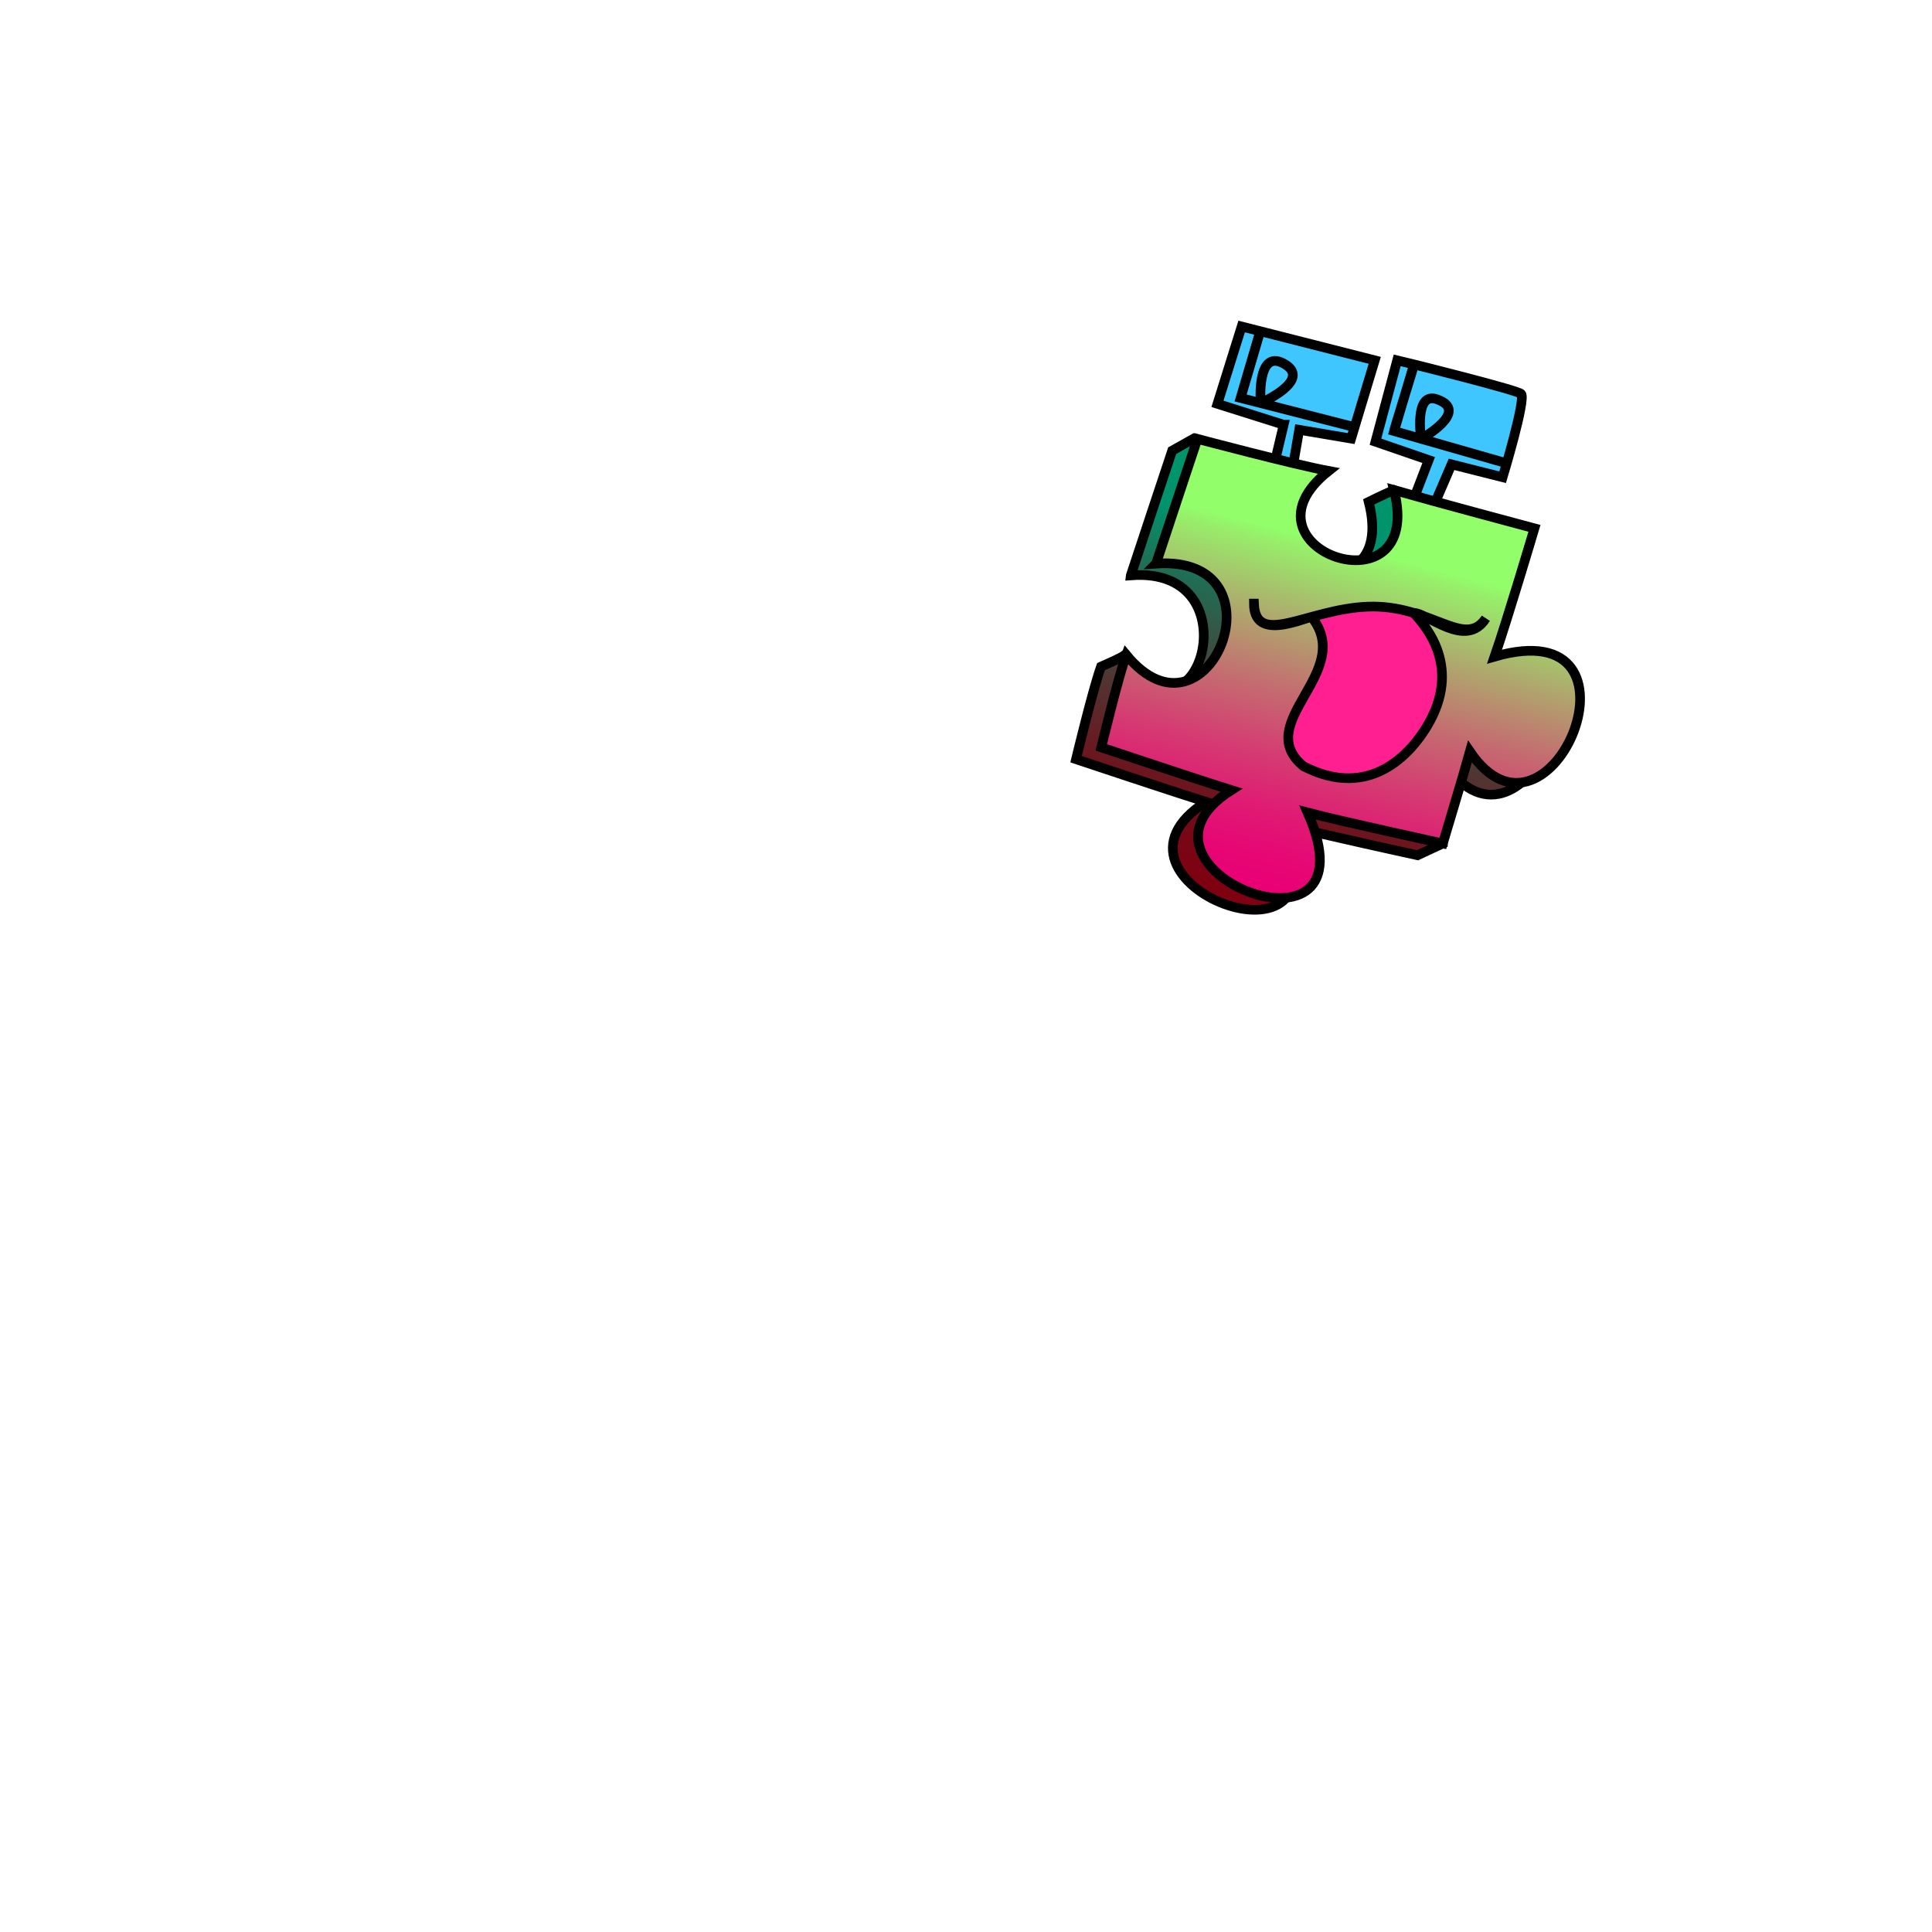 <?xml version="1.0" encoding="UTF-8"?>
<svg id="Monster" xmlns="http://www.w3.org/2000/svg" xmlns:xlink="http://www.w3.org/1999/xlink" viewBox="0 0 1000 1000">
  <defs>
    <style>
      .cls-1 {
        fill: url(#Unbenannter_Verlauf_2);
      }

      .cls-1, .cls-2, .cls-3, .cls-4 {
        stroke: #000;
        stroke-miterlimit: 10;
        stroke-width: 5px;
      }

      .cls-2 {
        fill: #3fc6ff;
      }

      .cls-3 {
        fill: #ff1f91;
      }

      .cls-4 {
        fill: url(#Unbenannter_Verlauf_7);
      }
    </style>
    <linearGradient id="Unbenannter_Verlauf_7" data-name="Unbenannter Verlauf 7" x1="512.93" y1="1828.97" x2="455.9" y2="1610.11" gradientTransform="translate(202.52 2078.98) scale(1 -1)" gradientUnits="userSpaceOnUse">
      <stop offset=".17" stop-color="#00946d"/>
      <stop offset=".33" stop-color="#226b53"/>
      <stop offset=".55" stop-color="#4a3d37"/>
      <stop offset=".74" stop-color="#671b22"/>
      <stop offset=".89" stop-color="#780715"/>
      <stop offset="1" stop-color="#7f0011"/>
    </linearGradient>
    <linearGradient id="Unbenannter_Verlauf_2" data-name="Unbenannter Verlauf 2" x1="523.92" y1="1827.1" x2="468.91" y2="1616.01" gradientTransform="translate(202.52 2078.98) scale(1 -1)" gradientUnits="userSpaceOnUse">
      <stop offset=".17" stop-color="#92ff6a"/>
      <stop offset=".2" stop-color="#97ef6a"/>
      <stop offset=".38" stop-color="#afa76d"/>
      <stop offset=".54" stop-color="#c46c70"/>
      <stop offset=".69" stop-color="#d43d72"/>
      <stop offset=".82" stop-color="#df1b73"/>
      <stop offset=".93" stop-color="#e60774"/>
      <stop offset="1" stop-color="#e90075"/>
    </linearGradient>
  </defs>
  <g id="Monster_008_Var" data-name="Monster 008 Var">
    <g id="Monster_008_SimpleShape" data-name="Monster 008 SimpleShape">
      <path id="Monster_008_SimpleShape_04" data-name="Monster 008 SimpleShape 04" class="cls-4" d="m585.31,297.8c65.34-5.05,33.49,98.44-3.06,41.22-2.61,1.86-10.45,5.16-12.37,6.03-4.21,11.67-12.92,47.91-12.92,47.91,0,0,50.4,16.83,67.31,22.09-64.77,41.03,76.76,96,39.48,11.61,17.36,4.56,69.99,16.02,69.99,16.02l13.07-6.09s-.93-34.68.95-41.47c41.67,61.48,97.67-73.75,12.75-49.15,6.47-18.66,20.64-66.4,20.64-66.4l-59.63-25.92s-5.87,2.53-13.07,6.09c16.59,65.2-84.77,30.55-33.85-9.89-10.84-2-56.72-22.84-56.72-22.84l-11.16,6.25s-16.1,48.39-21.41,64.53h0Z"/>
      <path id="Monster_008_SimpleShape_03" data-name="Monster 008 SimpleShape 03" class="cls-2" d="m664.39,219.82l-34.24-10.8,12.52-40.02,9.62,2.44-10.15,34.54,10.37,2.65s-2.24-27.94,11.7-20.59c15.98,8.44-11.7,20.59-11.7,20.59l48.63,12.45-59-15.11,10.15-34.54,59.27,15.07-12.21,40.5-26.89-4.54-10.97,63.79,54.19,13.8,23.8-61.93-27.54-9.49,11.24-42.12s3.42.82,8.69,2.1c.32.08-10.6,34.42-10.27,34.5.01,0,13.95,4,13.95,4,0,0-3.74-24.6,8.14-20.47,17.77,6.18-8.14,20.47-8.14,20.47l44.32,12.69-58.27-16.69,10.27-34.5s53.52,13.28,55.47,15.27c2.65,2.72-9.58,43.14-9.58,43.14l-26.44-6.67-30.21,70.26-73.71-18.9,17.02-71.88h-.03Z"/>
      <path id="Monster_008_SimpleShape_02" data-name="Monster 008 SimpleShape 02" class="cls-1" d="m598.38,291.7c68.64-4.56,27.12,99.01-15.43,47.25-4.21,11.67-12.92,47.91-12.92,47.91,0,0,50.4,16.83,67.31,22.09-64.77,41.03,76.76,96,39.48,11.61,17.36,4.56,69.99,16.02,69.99,16.02,0,0,10.71-35.62,14.02-47.56,41.67,61.48,97.67-73.75,12.75-49.15,6.47-18.66,20.64-66.4,20.64-66.4,0,0-51.63-13.8-72.7-19.82,16.59,65.2-84.77,30.55-33.85-9.89-18.03-3.33-67.88-16.59-67.88-16.59,0,0-16.1,48.39-21.41,64.53h0Z"/>
      <path id="Monster_008_SimpleShape_01" data-name="Monster 008 SimpleShape 01" class="cls-3" d="m649.04,312.42c.95,23.11,27.51,2.93,58.58,1.59,33.19-1.43,50.37,22.31,61.45,6.03-10.31,16.28-30.16-2.82-37.38-2.82,6.74,7.3,24.96,28.38,7.07,58.44-8.1,13.62-29.33,38.9-64.13,20.91-27.27-22.71,27.22-48.52,4.23-77.25-6.72,1.66-29.83,12.08-29.83-6.9h.01Z"/>
    </g>
  </g>
</svg>
